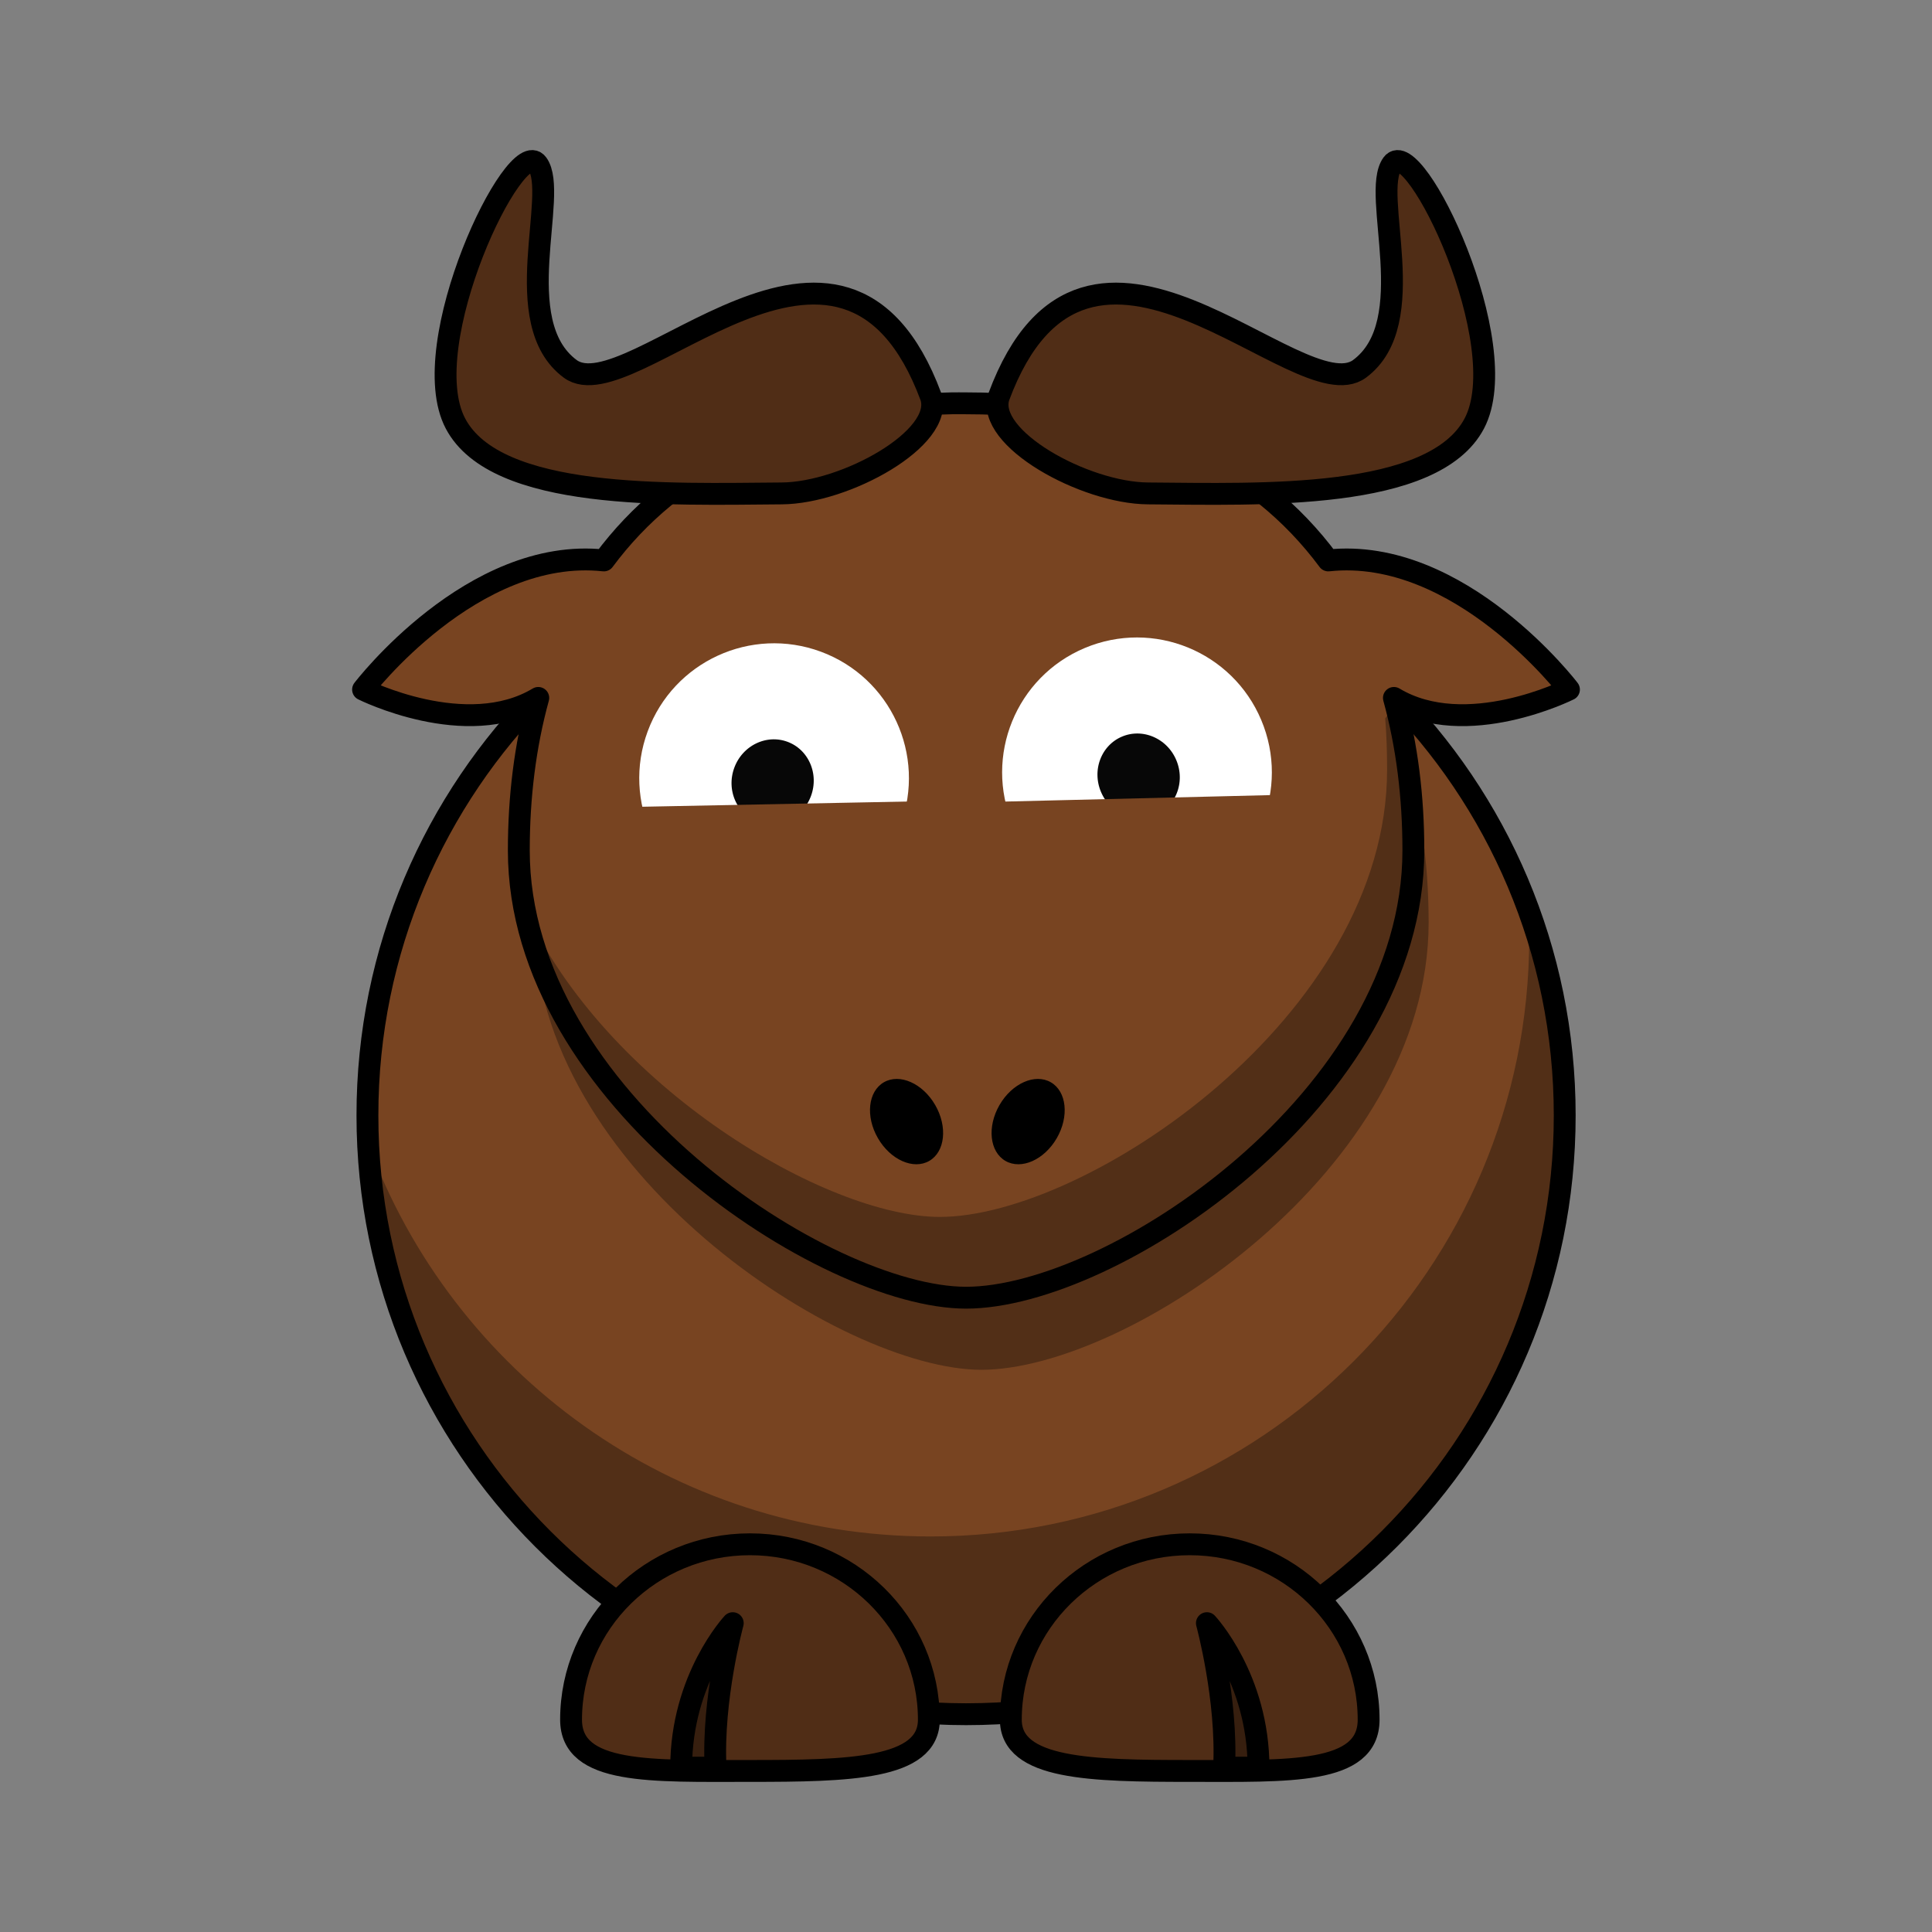 <svg:svg xmlns:dc="http://purl.org/dc/elements/1.1/" xmlns:ns1="http://sodipodi.sourceforge.net/DTD/sodipodi-0.dtd" xmlns:ns2="http://www.inkscape.org/namespaces/inkscape" xmlns:ns4="http://creativecommons.org/ns#" xmlns:rdf="http://www.w3.org/1999/02/22-rdf-syntax-ns#" xmlns:svg="http://www.w3.org/2000/svg" height="353.521" id="svg2" version="1.0" viewBox="-64.443 -27.46 353.521 353.521" width="353.521" ns1:docname="gnu_is_disappoint2.svg" ns2:version="0.48.3.1 r9886">
  <svg:rect x="-64.443" y="-27.46" width="353.521" height="353.521" fill="#808080" stroke="none"/>
  <ns1:namedview bordercolor="#666666" borderopacity="1" fit-margin-bottom="0" fit-margin-left="0" fit-margin-right="0" fit-margin-top="0" gridtolerance="10" guidetolerance="10" id="namedview3184" objecttolerance="10" pagecolor="#ffffff" showgrid="false" ns2:current-layer="g4798" ns2:cx="117.62091" ns2:cy="162.76834" ns2:pageopacity="0" ns2:pageshadow="2" ns2:window-height="744" ns2:window-maximized="1" ns2:window-width="1301" ns2:window-x="65" ns2:window-y="24" ns2:zoom="1.0298018" />
  <svg:g id="layer1" transform="translate(14.161 -383.25)">
    <svg:path d="m207.71 559.89c0.018 60.508-49.029 109.57-109.54 109.57-60.508 0-109.55-49.061-109.54-109.57-0.018-60.508 49.029-109.57 109.54-109.57 60.508 0 109.55 49.061 109.54 109.57z" id="path2383-5" style="stroke-linejoin:round;stroke:#000000;stroke-linecap:round;stroke-width:4;fill:#784421" ns2:connector-curvature="0" />
    <svg:path d="m201.09 522.31c0.077 1.682 0.125 3.393 0.125 5.094 0 60.464-49.067 109.53-109.53 109.53-47.262 0-87.591-29.999-102.94-71.969 2.654 58.112 50.674 104.47 109.44 104.47 60.464 0 109.53-49.067 109.53-109.53 0-13.202-2.338-25.87-6.625-37.594z" id="path3221-1" style="fill:#000000;fill-opacity:.314" ns2:connector-curvature="0" />
    <svg:path d="m106.36 670.46c0 9.091 14.665 9.381 32.735 9.381s32.735 0.693 32.735-9.381c0-17.716-14.665-32.094-32.735-32.094s-32.735 14.378-32.735 32.094z" id="path3172-5" style="stroke-linejoin:round;stroke:#000000;stroke-linecap:round;stroke-width:4;fill:#502d16" ns2:connector-curvature="0" />
    <svg:path d="m182.81 524.6c0 45.174-55.121 81.838-81.838 81.838-25.718 0-81.838-36.663-81.838-81.838 0-45.174 24.625-81.838 81.838-81.838 57.223 0 81.838 36.663 81.838 81.838z" id="path3236-2" style="fill:#000000;fill-opacity:.314" ns2:connector-curvature="0" />
    <svg:path d="m151.68 679.24c0-16.368-9.443-26.44-9.443-26.44s3.777 13.849 3.148 26.44h6.295z" id="path3174-8" style="stroke-linejoin:round;fill-rule:evenodd;fill-opacity:.314;stroke:#000000;stroke-width:4;fill:#000000" ns2:connector-curvature="0" />
    <svg:path d="m95.516 429.59c-30.129 0.611-50.932 11.653-63.625 28.75-24.064-2.588-44.062 23.625-44.062 23.625s18.891 9.446 32.062 1.531c-2.399 8.712-3.562 18.106-3.562 27.906 0 45.174 56.126 81.844 81.844 81.844 26.717 0 81.844-36.669 81.844-81.844 0-9.8-1.164-19.195-3.562-27.906 13.171 7.915 32.031-1.531 32.031-1.531s-19.971-26.205-44.031-23.625c-13.062-17.595-34.708-28.75-66.281-28.75-0.894 0-1.778-0.018-2.656 0z" id="path3155-8" style="stroke-linejoin:round;stroke:#000000;stroke-linecap:round;stroke-width:4;fill:#784421" ns2:connector-curvature="0" />
    <svg:path d="m104.16 428.39c16.211-43.592 54.91 3.095 66.006-5.107 11.5-8.5 2-32 6-37.5s22.611 33.058 15 47.5c-7.452 14.141-39.014 12.936-59.692 12.793-11.674-0.076-29.789-10.115-27.314-17.686z" id="path3179-0" style="fill-rule:evenodd;stroke:#000000;stroke-width:4;fill:#502d16" ns2:connector-curvature="0" />
    <svg:path d="m176.74 484.59-1.875 2.656c0.249 3.075 0.344 6.203 0.344 9.375 0 45.174-55.127 81.844-81.844 81.844-20.706 0-61.097-23.756-76.062-56.594 7.616 40.246 57.172 71.375 80.875 71.375 26.717 0 81.844-36.669 81.844-81.844 0-9.392-1.075-18.41-3.281-26.812z" id="path3231-3" style="fill:#000000;fill-opacity:.314" ns2:connector-curvature="0" />
    <svg:path d="m91.361 670.46c0 9.091-14.665 9.381-32.735 9.381s-32.735 0.693-32.735-9.381c0-17.716 14.665-32.094 32.735-32.094s32.735 14.378 32.735 32.094z" id="path3329-0" style="stroke-linejoin:round;stroke:#000000;stroke-linecap:round;stroke-width:4;fill:#502d16" ns2:connector-curvature="0" />
    <svg:path d="m46.035 679.24c0-16.368 9.443-26.44 9.443-26.44s-3.777 13.849-3.148 26.44h-6.295z" id="path3331-1" style="stroke-linejoin:round;fill-rule:evenodd;fill-opacity:.314;stroke:#000000;stroke-width:4;fill:#000000" ns2:connector-curvature="0" />
    <svg:path d="m114.77 564.05c-2.293 3.973-6.5 5.839-9.397 4.166-2.897-1.672-3.385-6.249-1.09-10.221 2.293-3.973 6.5-5.839 9.397-4.166s3.385 6.249 1.09 10.221z" id="path2398-7" style="fill:#000000" ns2:connector-curvature="0" />
    <svg:path d="m82.037 564.05c2.293 3.973 6.5 5.839 9.397 4.166 2.897-1.672 3.385-6.249 1.09-10.221-2.293-3.973-6.5-5.839-9.397-4.166s-3.385 6.249-1.09 10.221z" id="path2412-8" style="fill:#000000" ns2:connector-curvature="0" />
    <svg:path d="m91.743 428.39c-16.211-43.592-54.91 3.095-66.006-5.107-11.5-8.5-2-32-6-37.5s-22.611 33.058-15 47.5c7.452 14.141 39.014 12.936 59.692 12.793 11.674-0.076 29.789-10.115 27.314-17.686z" id="path2399-0" style="fill-rule:evenodd;stroke:#000000;stroke-width:4;fill:#502d16" ns2:connector-curvature="0" />
    <svg:g id="g4199-4" transform="matrix(-1 0 0 1 194.51 -2.173)">
      <svg:path d="m150.89 500.26-52.195-0.832s2.037-20.808 26.734-21.017c24.697-0.208 25.461 21.849 25.461 21.849z" id="path4705" style="fill:#784421" ns2:connector-curvature="0" />
      <svg:g id="g4798" transform="translate(5.584 -.728)">
        <svg:g id="g4851" transform="matrix(-.938 .347 -.347 -.938 416.97 929.95)">
          <svg:path d="m146.85 503.16c0.004 12.519-10.144 22.67-22.663 22.67s-22.666-10.151-22.663-22.67c-0.004-12.519 10.144-22.67 22.663-22.67s22.667 10.151 22.663 22.67z" id="path3157-18-7-1" style="stroke-linejoin:round;stroke:#ffffff;stroke-linecap:round;stroke-width:4;fill:#ffffff" ns2:connector-curvature="0" />
          <svg:path d="m133.65 502.43c0.001 5.424-4.241 9.821-9.476 9.821-5.234 0-9.477-4.398-9.476-9.821-0.001-5.424 4.241-9.821 9.476-9.821s9.477 4.398 9.476 9.821z" id="path3163-2-6-46" style="stroke:#ffffff;stroke-width:4;fill:#070707" ns2:connector-curvature="0" />
          <svg:path d="m149.71 508.07-47.236-18.54s9.139-18.799 31.7-10.59c22.562 8.209 15.536 29.13 15.536 29.13z" id="path4705-2-8" style="fill:#784421" ns2:connector-curvature="0" />
        </svg:g>
        <svg:g id="g4846" transform="matrix(.922 .388 .388 -.922 -94.324 962.76)">
          <svg:path d="m-15.048 486.02c0.004 12.519-10.144 22.67-22.663 22.67s-22.666-10.151-22.663-22.67c-0.004-12.519 10.144-22.67 22.663-22.67s22.667 10.151 22.663 22.67z" id="path3157-18-7-1-5" style="stroke-linejoin:round;stroke:#ffffff;stroke-linecap:round;stroke-width:4;fill:#ffffff" ns2:connector-curvature="0" />
          <svg:path d="m-28.254 485.29c0.001 5.424-4.241 9.821-9.476 9.821-5.234 0-9.477-4.398-9.476-9.821-0.001-5.424 4.241-9.821 9.476-9.821s9.477 4.398 9.476 9.821z" id="path3163-2-6-46-8" style="stroke:#ffffff;stroke-width:4;fill:#070707" ns2:connector-curvature="0" />
          <svg:path d="m-12.188 490.93-47.236-18.54s9.139-18.799 31.7-10.59c22.562 8.209 15.536 29.13 15.536 29.13z" id="path4705-2-8-0" style="fill:#784421" ns2:connector-curvature="0" />
        </svg:g>
      </svg:g>
    </svg:g>
  </svg:g>
</svg:svg>